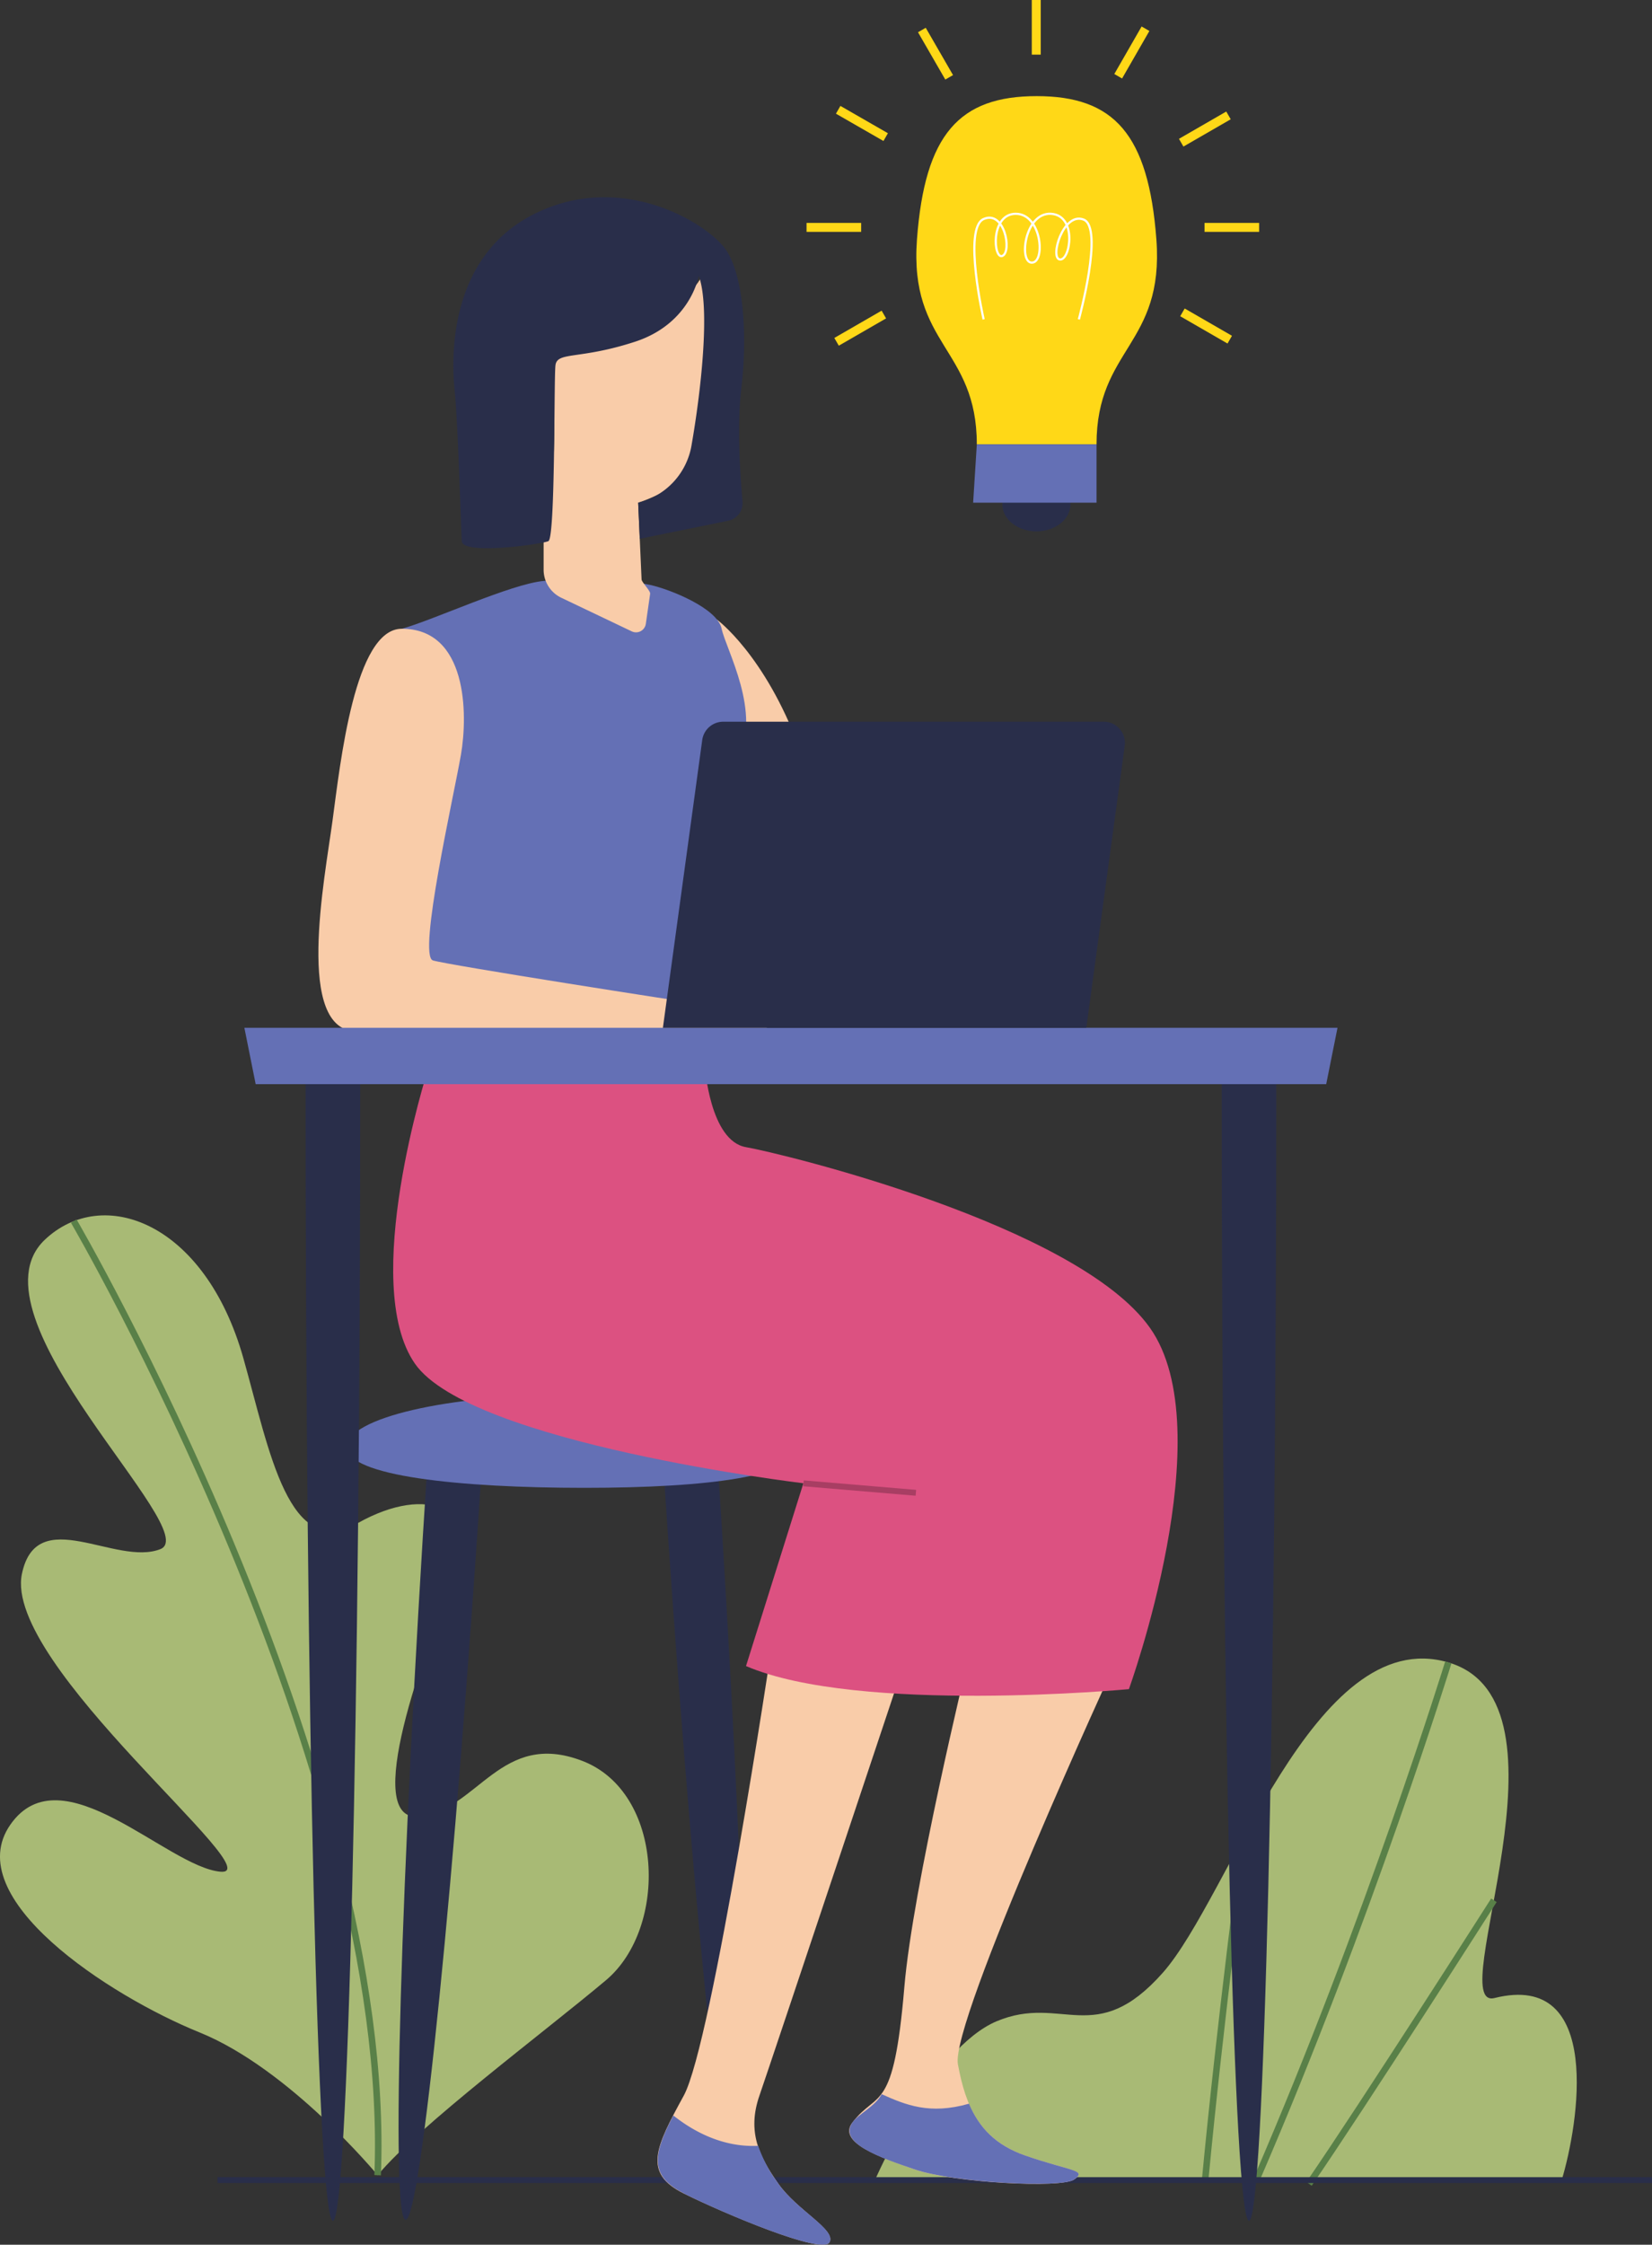 <svg xmlns="http://www.w3.org/2000/svg" viewBox="0 0 521.62 708.48"><rect x="0" y="0" width="521.62" height="708.48" fill="#333333" stroke="none"/><defs><style>.cls-1{fill:#a8ba75;}.cls-10,.cls-2,.cls-5,.cls-8{fill:none;stroke-miterlimit:10;}.cls-2{stroke:#598048;stroke-width:2.06px;}.cls-3{fill:#292e4a;}.cls-4{fill:#6470b5;}.cls-5{stroke:#292e4a;}.cls-5,.cls-8{stroke-width:1.86px;}.cls-6{fill:#f9cca9;}.cls-7{fill:#dc5181;}.cls-8{stroke:#a83e63;}.cls-9{fill:#ffd817;}.cls-10{stroke:#fff;stroke-width:0.69px;}</style></defs><title>Asset 3</title><g id="Layer_2" data-name="Layer 2"><g id="Layer_1-2" data-name="Layer 1"><path class="cls-1" d="M493.11,688.09H276.27s17.9-41.53,38.45-50.15,31.17,8.67,52.39-15.25,47.75-110.42,90.19-98-1.81,110,14.59,105.93c34.49-8.62,26.52,40,21.22,57.45"/><path class="cls-2" d="M457.3,524.71S432.19,606.1,396.66,688.1"/><path class="cls-2" d="M393,579.27s-7.8,59.26-12.48,108.83"/><path class="cls-2" d="M471.7,599.77s-41.19,64.54-58.37,89.5"/><path class="cls-1" d="M119.24,686.54S91.63,653.07,63,641.47-12.9,599,3.29,575.87s49.46,13.35,66.3,14.88-68.69-65.3-62.67-94c4.68-22.38,29.62-2.29,43.71-7.81s-62-73.41-36.51-97.62c18.29-17.38,50.56-5.64,62.7,37.28C85.14,458,91.06,493,113.07,480.67s39.71-4.89,30.38,17.43-29.63,77.22-11.1,75.23,25.79-27.45,51.53-17.55,27.23,52.6,7.44,69.23-59.09,45.89-72.08,61.53"/><path class="cls-2" d="M23.29,385.41s101.1,173.16,95.95,301.13"/><path class="cls-3" d="M128.09,700.61c4.76,0,15.6-107.48,24.2-240.06H135.05c-8.61,132.58-11.72,240.06-7,240.06"/><path class="cls-3" d="M233.51,700.61c-4.76,0-15.6-107.48-24.2-240.06h17.24c8.61,132.58,11.72,240.06,7,240.06"/><path class="cls-4" d="M252.11,456.72c0,9.15-28.22,12.87-67.61,12.87s-75-3.72-75-12.87,31.93-16.56,71.31-16.56,71.31,7.42,71.31,16.56"/><line class="cls-5" x1="68.7" y1="688.09" x2="521.62" y2="688.09"/><path class="cls-6" d="M352.19,524.71S300,638.1,302.46,651.53s7,23.87,21.38,28.85,19.4,4.47,15.42,7.46-38.46,1-50.07-3-24.85-8.69-20.05-14.92c8-10.44,13-2.32,16.41-42.77,2.64-31.41,19.9-102.45,19.9-102.45Z"/><path class="cls-6" d="M285.55,524.71s-41.78,125.22-45.76,136.71,0,19.34,6,27.85,18.29,14.48,16.11,18.46-33-9-46-15.42-8.95-14.53,0-30.89,27.85-142.18,27.85-142.18Z"/><path class="cls-7" d="M222.55,336.44s1.56,23.65,13,25.63,104.52,24.55,127.53,57-6.63,114.06-6.63,114.06-85.31,8-120.9-7.29l18.12-57.69S148.48,455.57,131,430.38s4-92.4,4-92.4Z"/><line class="cls-8" x1="253.72" y1="468.17" x2="289.19" y2="471.16"/><path class="cls-3" d="M338,159.17c0,4.72-4.81,8.54-10.76,8.54s-10.76-3.82-10.76-8.54,4.81-8.54,10.76-8.54S338,154.46,338,159.17"/><path class="cls-6" d="M212.94,204.58l13.39-9.06s15.12,11,26.06,40.56-39.45,10.28-39.45,10.28Z"/><path class="cls-4" d="M126.89,198.45c10.12-2.82,34.32-14.1,44.76-15.09s27.29-.14,33.62,1.25,21.26,7.37,22.59,13.84,12.93,26.69,5,41.28-19.56,42.1-7,66,6.63,17.9-25.2,17.9-75.93,4.31-77.92-7.29,4.14-117.87,4.14-117.87"/><path class="cls-9" d="M365.13,75.6c-2.49-33.32-13.43-45.26-37.8-45.26S292,42.28,289.53,75.6s18.9,34.32,18.9,64.65h37.8c0-30.33,21.38-31.33,18.9-64.65"/><polygon class="cls-4" points="308.43 140.25 346.23 140.25 346.23 158.66 307.27 158.66 308.43 140.25"/><path class="cls-10" d="M310.58,100.8S304,72,310.58,69.13s8.95,10.12,6,11.61-4-13.26,4.15-13.26,9.45,15.25,5.13,15.41-2.32-15.91,6-15.41,6.13,14.75,2.82,14.42,1-15.09,7.46-12.6-1.49,31.5-1.49,31.5"/><rect class="cls-9" x="325.79" width="2.82" height="17.24"/><polygon class="cls-9" points="298.48 25.11 289.86 10.18 292.3 8.77 300.92 23.7 298.48 25.11"/><rect class="cls-9" x="270.59" y="31.43" width="2.82" height="17.24" transform="matrix(0.5, -0.87, 0.87, 0.5, 101.31, 255.58)"/><rect class="cls-9" x="379.41" y="94.27" width="2.82" height="17.24" transform="translate(101.36 381.3) rotate(-60.01)"/><rect class="cls-9" x="254.67" y="70.36" width="17.24" height="2.82"/><rect class="cls-9" x="380.33" y="70.36" width="17.24" height="2.82"/><rect class="cls-9" x="262.99" y="102.18" width="17.24" height="2.82" transform="translate(-15.42 149.57) rotate(-29.98)"/><rect class="cls-9" x="371.82" y="39.34" width="17.24" height="2.82" transform="translate(30.53 195.54) rotate(-29.98)"/><rect class="cls-9" x="348.94" y="16.74" width="17.24" height="2.82" transform="matrix(0.5, -0.87, 0.87, 0.5, 162.81, 318.57)"/><path class="cls-6" d="M126.89,198.45c20.64,0,20.89,26.85,18.65,39.78s-13.73,63.41-8.85,64.9,78.2,12.94,87.17,14.18S244,322.78,242,325.52s-109.66,0-129.3,0-10.21-48-7.72-66.4,7-60.67,21.88-60.67"/><polygon class="cls-4" points="418.75 342.18 80.73 342.18 77.16 324.39 422.32 324.39 418.75 342.18"/><path class="cls-3" d="M105.11,700.93c4.77,0,8.63-160.62,8.63-358.75H96.49c0,198.13,3.86,358.75,8.62,358.75"/><path class="cls-3" d="M394.37,700.93c4.76,0,8.61-160.62,8.61-358.75H385.75c0,198.13,3.85,358.75,8.62,358.75"/><path class="cls-4" d="M339.26,687.84c4-3-1-2.49-15.41-7.46-9.58-3.3-14.75-9-17.89-16.41-12.45,3.56-20,.38-27.58-3-1.91,3.75-7.36,6.23-9.25,8.95-4.47,6.47,8.46,11,20.07,14.92s46.09,6,50.06,3"/><path class="cls-4" d="M215.92,692.31c12.93,6.47,43.77,19.4,46,15.42s-10.14-10-16.11-18.46a44.28,44.28,0,0,1-6.42-12c-11.21.53-20.51-4.59-26.79-9.58-6.34,12.25-7.78,19,3.37,24.6"/><path class="cls-3" d="M343,324.4H209.31l12.42-90.83a6.69,6.69,0,0,1,6.63-5.78H348.51a6.67,6.67,0,0,1,6.62,7.59Z"/><path class="cls-6" d="M222.39,85.3s4.72,55.21-2.74,62.67-18.15,10.69-18.15,10.69l1.08,24.27c.13.92,2.83,3.55,2.7,4.48l-1.36,9.49a3.13,3.13,0,0,1-4.43,2.38l-22.25-10.61a9.8,9.8,0,0,1-5.59-8.84v-8.58A199.9,199.9,0,0,0,175,137c.25-19.13-3.51-25.43,7.83-26.36s36.51-14.91,39.54-25.36"/><path class="cls-3" d="M220.64,87s-2.48,15.1-20.14,20.86-24.62,3-25.12,7.49,0,54.46-2.23,55.45-27.11,4.48-27.35,0-1.25-38.29-2.24-47.49-2.49-42.14,25.36-55.89,55,3.41,60.43,11.62,6.71,26.86,4.72,43.52c-1.42,12-.35,27.74.38,35.71a5.7,5.7,0,0,1-4.56,6.1L202,170.05l-.5-11.39a22.51,22.51,0,0,0,16.9-18.4c2.74-15.67,6-42.78,2.24-53.22"/></g></g></svg>